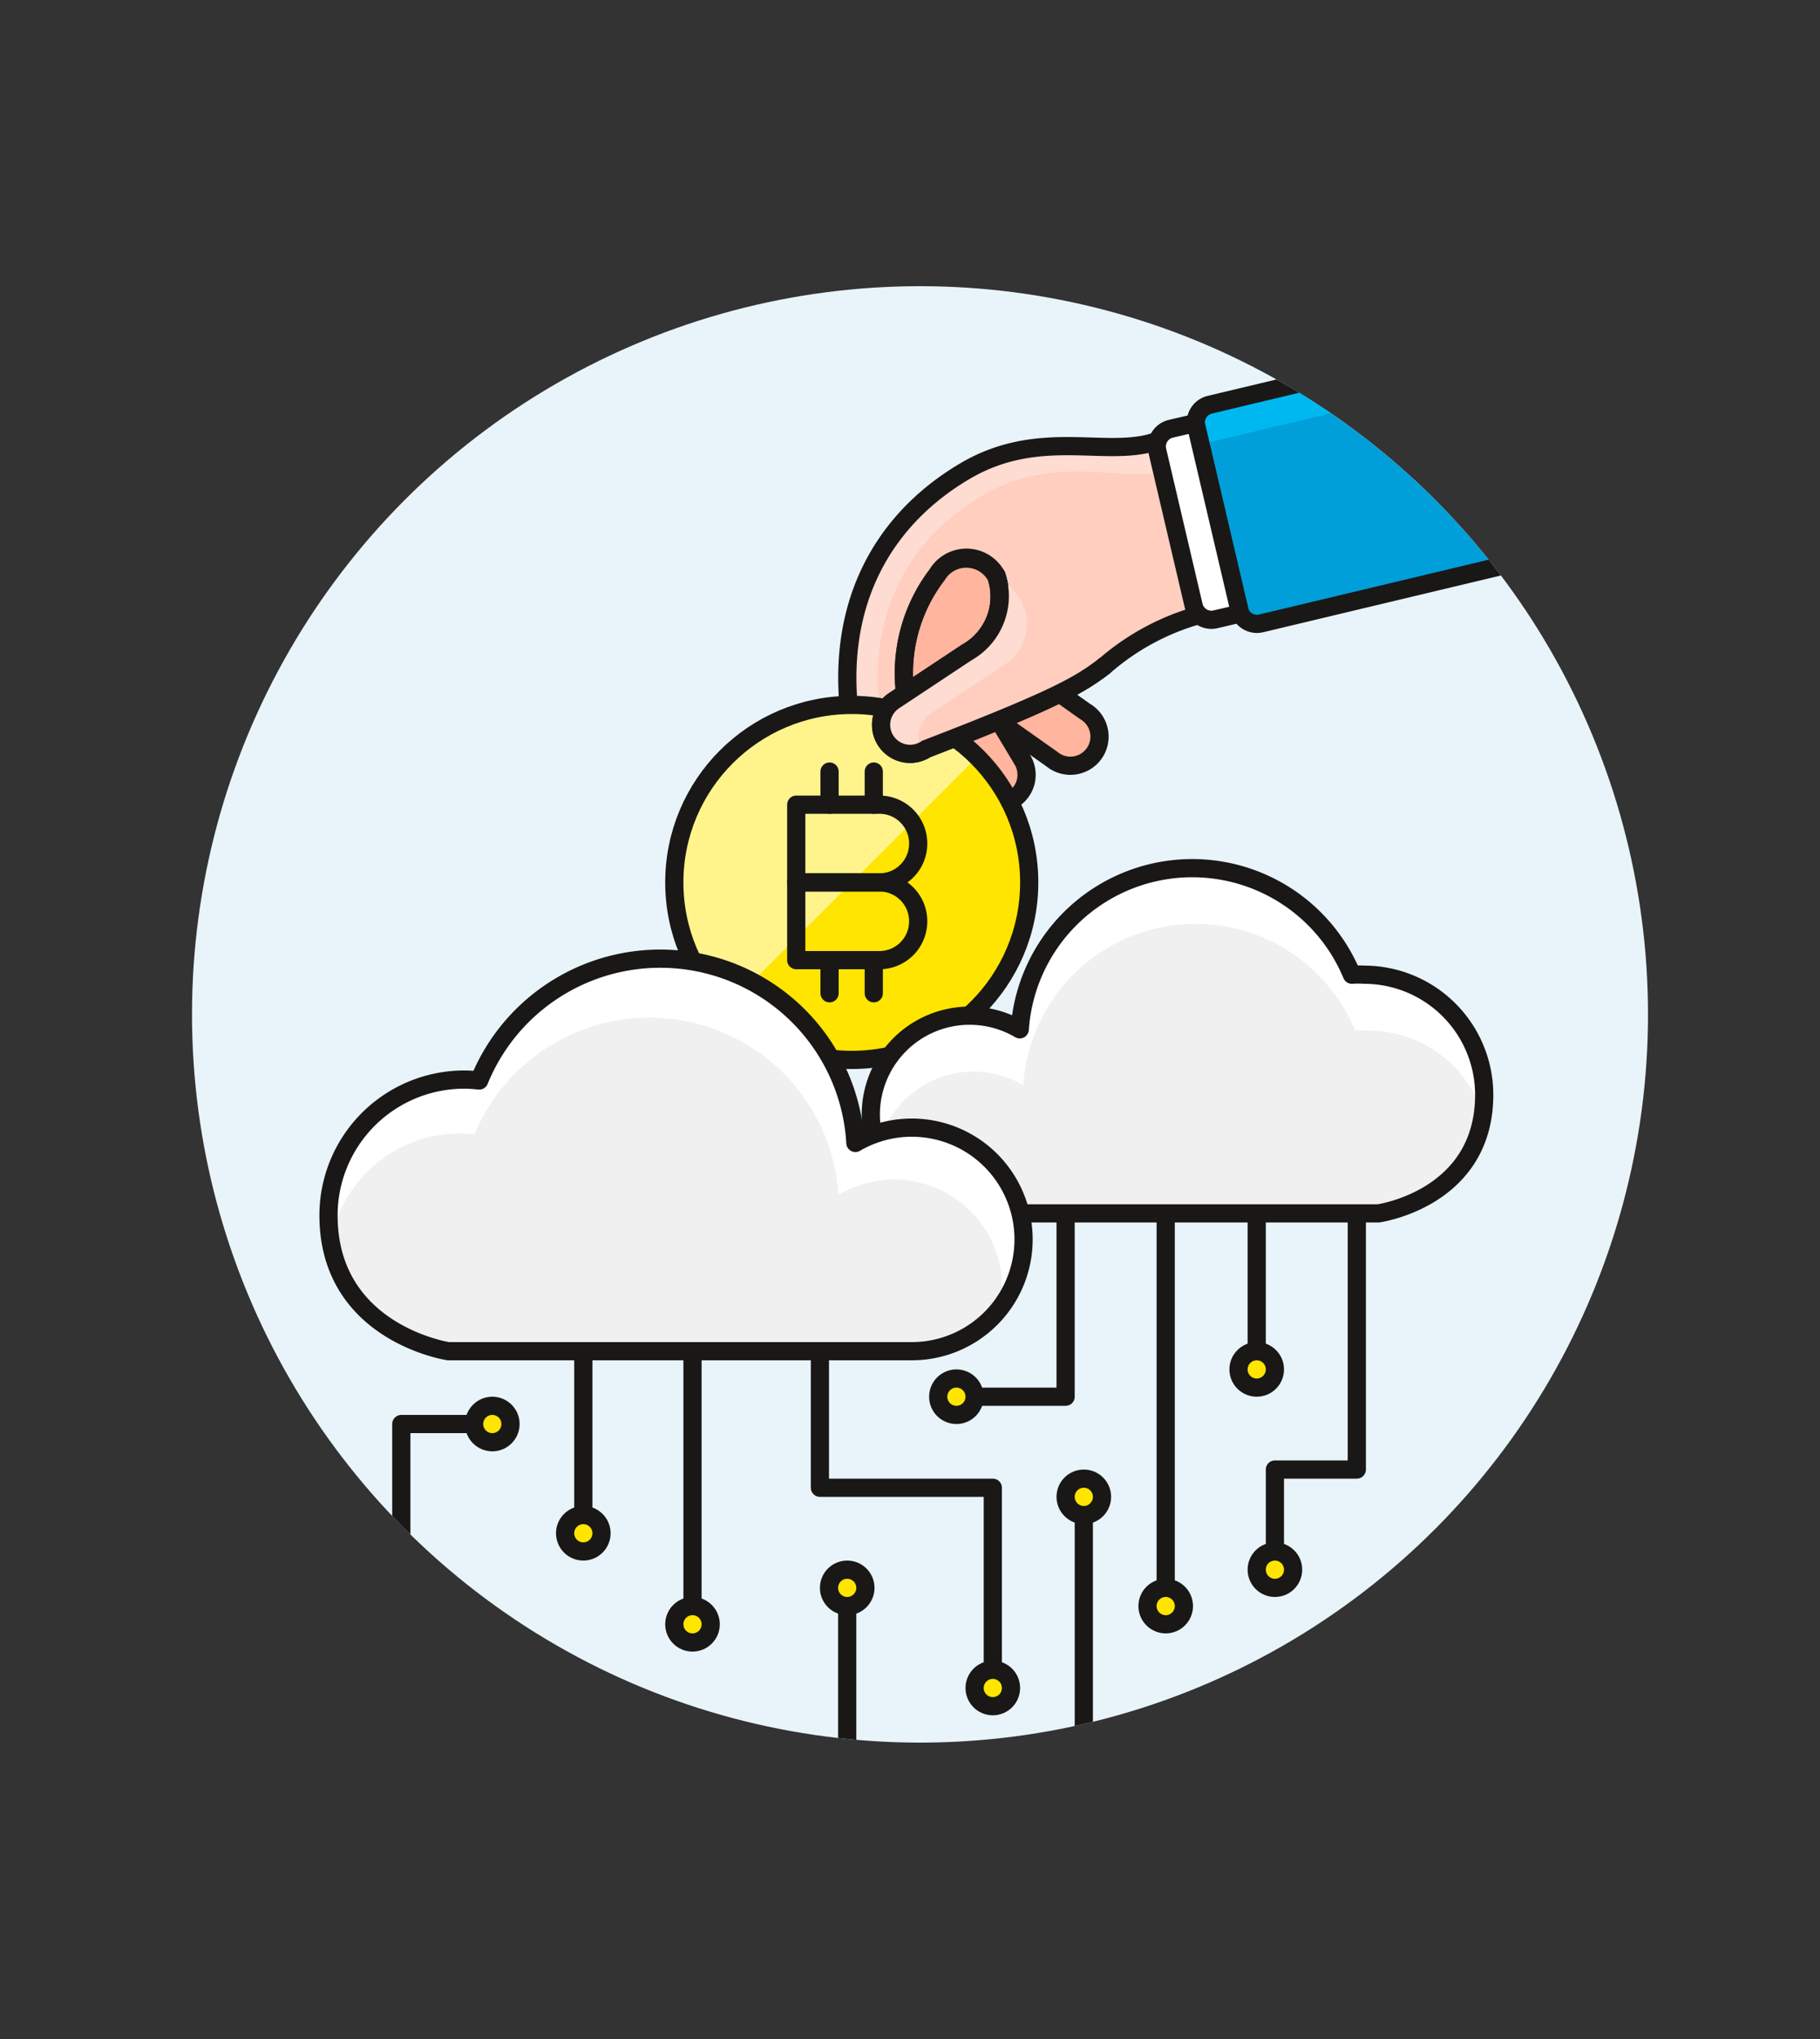 <svg id="Multicolor" xmlns="http://www.w3.org/2000/svg" xmlns:xlink="http://www.w3.org/1999/xlink" viewBox="0 0 100 112"><rect x="0" y="0" width="100" height="112" fill="#333333" stroke="none"/><defs><style>.cls-1,.cls-11,.cls-15,.cls-8{fill:none;}.cls-2{fill:#e8f4fa;}.cls-3{clip-path:url(#clip-path);}.cls-4,.cls-7{fill:#ffb59e;}.cls-11,.cls-12,.cls-15,.cls-18,.cls-4,.cls-7,.cls-8{stroke:#191816;}.cls-15,.cls-4{stroke-miterlimit:10;}.cls-5{fill:#ffcebf;}.cls-6{fill:#ffdcd1;}.cls-11,.cls-12,.cls-18,.cls-7,.cls-8{stroke-linejoin:round;}.cls-12,.cls-8{stroke-linecap:round;}.cls-9{fill:#009fd9;}.cls-10{fill:#00b8f0;}.cls-12,.cls-17{fill:#fff;}.cls-13,.cls-18{fill:#ffe500;}.cls-14{fill:#fff48c;}.cls-16{fill:#f0f0f0;}</style><clipPath id="clip-path"><circle class="cls-1" cx="50.55" cy="55.72" r="40"/></clipPath></defs><title>39- bitcoin-cloud-computing</title><g id="Background"><g id="New_Symbol_1-7" data-name="New Symbol 1"><circle class="cls-2" cx="50.55" cy="55.72" r="40"/></g></g><g id="Scene"><g class="cls-3"><path class="cls-4" d="M53.16,36.48a1.6,1.6,0,0,1,2.22-.4l4.24,3a1.6,1.6,0,1,1-1.82,2.62l-4.24-3A1.59,1.59,0,0,1,53.16,36.48Z"/><path class="cls-4" d="M51.87,37.61a1.6,1.6,0,0,1,2.18.58l2.14,3.57a1.59,1.59,0,0,1-2.75,1.6L51.3,39.79A1.59,1.59,0,0,1,51.87,37.61Z"/><path class="cls-5" d="M60.68,36.59A13.37,13.37,0,0,1,66,33.75L68,33.13,65.75,23.5l-2,.66C61,25.28,57.22,23.39,53,25.89c-5.33,3.15-8.32,9.28-5.14,18.26a1.59,1.59,0,1,0,3-1c-.21-.59-.38-1.17-.54-1.73a21.92,21.92,0,0,1-.59-3.29,8.91,8.91,0,0,1,1.76-6.54,1.87,1.87,0,0,1,3.25.08,3.55,3.55,0,0,1-1.63,4.22l-3.38,2.24h0a21.92,21.92,0,0,0,.59,3.29h0a1.56,1.56,0,0,0,.57-.23C58.2,38.33,59.37,37.58,60.68,36.59Z"/><path class="cls-6" d="M49.7,44.38c-3.38-8.67-.6-14.44,4.54-17.31,3.78-2.1,7.3-.61,9.95-1.17l2-.38-.47-2-2,.66C61,25.28,57.22,23.39,53,25.89c-5.33,3.15-8.32,9.28-5.14,18.26a1.6,1.6,0,0,0,2,1l.25-.11A1.7,1.7,0,0,1,49.7,44.38Z"/><path class="cls-7" d="M54.75,31.62a3.55,3.55,0,0,1-1.63,4.22l-3.38,2.24a8.91,8.91,0,0,1,1.76-6.54A1.87,1.87,0,0,1,54.75,31.62Z"/><path class="cls-8" d="M60.68,36.59A13.37,13.37,0,0,1,66,33.75L68,33.13,65.75,23.5l-2,.66C61,25.28,57.22,23.39,53,25.89c-5.33,3.15-8.32,9.28-5.14,18.26a1.59,1.59,0,1,0,3-1c-.21-.59-.38-1.17-.54-1.73a21.92,21.92,0,0,1-.59-3.29,8.91,8.91,0,0,1,1.76-6.54,1.87,1.87,0,0,1,3.25.08,3.55,3.55,0,0,1-1.63,4.22l-3.38,2.24h0a21.92,21.92,0,0,0,.59,3.29h0a1.56,1.56,0,0,0,.57-.23C58.2,38.33,59.37,37.58,60.68,36.59Z"/><path class="cls-9" d="M69.3,34.24l13.82-3.3a1,1,0,0,0,.75-1.2L81.51,19.67a1,1,0,0,0-1.2-.74l-13.83,3.3a1,1,0,0,0-.75,1.2L68.09,33.5A1,1,0,0,0,69.3,34.24Z"/><path class="cls-10" d="M65.69,23.23a.78.78,0,0,1,.59-.95l14.23-3.4a.8.8,0,0,1,.95.6l.28,1.16L66,24.4Z"/><path class="cls-11" d="M69.3,34.24l13.82-3.3a1,1,0,0,0,.75-1.2L81.51,19.67a1,1,0,0,0-1.2-.74l-13.83,3.3a1,1,0,0,0-.75,1.2L68.09,33.5A1,1,0,0,0,69.3,34.24Z"/><path class="cls-12" d="M65.56,23.36h1.39a0,0,0,0,1,0,0V34.11a0,0,0,0,1,0,0H65.56a1,1,0,0,1-1-1V24.36A1,1,0,0,1,65.56,23.36Z" transform="translate(-4.83 15.78) rotate(-13.2)"/><circle class="cls-13" cx="46.8" cy="48.47" r="9.75"/><path class="cls-14" d="M46.8,38.72a9.75,9.75,0,0,0-6.9,16.64L53.69,41.58A9.69,9.69,0,0,0,46.8,38.72Z"/><circle class="cls-15" cx="46.8" cy="48.47" r="9.75"/><path class="cls-8" d="M50.45,46.34a2.13,2.13,0,0,1-2.13,2.13H43.75V44.2h4.57A2.13,2.13,0,0,1,50.45,46.34Z"/><path class="cls-8" d="M50.45,50.6a2.13,2.13,0,0,1-2.13,2.14H43.75V48.47h4.57A2.13,2.13,0,0,1,50.45,50.6Z"/><line class="cls-8" x1="45.58" y1="42.38" x2="45.58" y2="44.2"/><line class="cls-8" x1="48.01" y1="42.38" x2="48.01" y2="44.2"/><line class="cls-8" x1="45.58" y1="52.74" x2="45.58" y2="54.56"/><line class="cls-8" x1="48.01" y1="52.74" x2="48.01" y2="54.56"/><path class="cls-5" d="M54.75,31.62a3.55,3.55,0,0,1-1.63,4.22l-4,2.65a1.59,1.59,0,1,0,1.77,2.65c7.3-2.81,8.47-3.56,9.78-4.55"/><path class="cls-6" d="M51.17,39.17l4-2.65a2.69,2.69,0,0,0,1.24-2.08,2.66,2.66,0,0,0-.95-2.23l-.7-.59a3.55,3.55,0,0,1-1.63,4.22l-4,2.65a1.59,1.59,0,0,0,1.54,2.77A1.57,1.57,0,0,1,51.17,39.17Z"/><path class="cls-8" d="M54.75,31.62a3.55,3.55,0,0,1-1.63,4.22l-4,2.65a1.59,1.59,0,1,0,1.77,2.65c7.3-2.81,8.47-3.56,9.78-4.55"/><path class="cls-5" d="M54.75,31.62a3.55,3.55,0,0,1-1.63,4.22l-4,2.65a1.59,1.59,0,1,0,1.77,2.65c7.3-2.81,8.47-3.56,9.78-4.55"/><path class="cls-6" d="M51.17,39.17l4-2.65a2.69,2.69,0,0,0,1.24-2.08,2.66,2.66,0,0,0-.95-2.23l-.7-.59a3.55,3.55,0,0,1-1.63,4.22l-4,2.65a1.59,1.59,0,0,0,1.54,2.77A1.57,1.57,0,0,1,51.17,39.17Z"/><path class="cls-8" d="M54.75,31.62a3.55,3.55,0,0,1-1.63,4.22l-4,2.65a1.59,1.59,0,1,0,1.77,2.65c7.3-2.81,8.47-3.56,9.78-4.55"/><path class="cls-16" d="M81.55,60.13A6.6,6.6,0,0,0,75,53.54a5.79,5.79,0,0,0-.72,0,9.5,9.5,0,0,0-18.25,3,5.43,5.43,0,1,0-2.74,10.11H75.73S81.55,65.85,81.55,60.13Z"/><path class="cls-17" d="M53.47,58.86a5.44,5.44,0,0,1,2.75.75,9.49,9.49,0,0,1,18.24-3,5.85,5.85,0,0,1,.73,0,6.6,6.6,0,0,1,6.29,4.61,8.17,8.17,0,0,0,.07-1A6.6,6.6,0,0,0,75,53.54a5.79,5.79,0,0,0-.72,0,9.5,9.5,0,0,0-18.25,3,5.42,5.42,0,0,0-7.82,6.58A5.43,5.43,0,0,1,53.47,58.86Z"/><path class="cls-11" d="M81.55,60.13A6.6,6.6,0,0,0,75,53.54a5.79,5.79,0,0,0-.72,0,9.5,9.5,0,0,0-18.25,3,5.43,5.43,0,1,0-2.74,10.11H75.73S81.55,65.85,81.55,60.13Z"/><path class="cls-16" d="M18.05,66.76A7.46,7.46,0,0,1,25.5,59.3a7.55,7.55,0,0,1,.83.05A10.74,10.74,0,0,1,47,62.78a6.14,6.14,0,1,1,3.11,11.44H24.63S18.05,73.23,18.05,66.76Z"/><path class="cls-17" d="M25.28,62.26a7,7,0,0,1,.79.05,10.41,10.41,0,0,1,20,3.33,5.94,5.94,0,0,1,9,5.13,6,6,0,0,1-.1,1,6.14,6.14,0,0,0-8-9,10.74,10.74,0,0,0-20.64-3.43,7.55,7.55,0,0,0-.83-.05,7.46,7.46,0,0,0-7.45,7.46,8.82,8.82,0,0,0,.12,1.41A7.23,7.23,0,0,1,25.28,62.26Z"/><path class="cls-11" d="M18.05,66.76A7.46,7.46,0,0,1,25.5,59.3a7.55,7.55,0,0,1,.83.05A10.74,10.74,0,0,1,47,62.78a6.14,6.14,0,1,1,3.11,11.44H24.63S18.05,73.23,18.05,66.76Z"/><line class="cls-11" x1="38.05" y1="74.22" x2="38.05" y2="88.22"/><polyline class="cls-11" points="45.05 74.22 45.05 81.72 54.55 81.72 54.55 91.72"/><polyline class="cls-11" points="58.55 66.72 58.55 76.72 53.55 76.72"/><line class="cls-11" x1="64.05" y1="66.72" x2="64.05" y2="87.22"/><polyline class="cls-11" points="74.55 66.72 74.55 80.72 70.05 80.72 70.05 85.22"/><line class="cls-11" x1="69.05" y1="66.72" x2="69.05" y2="74.22"/><line class="cls-11" x1="32.05" y1="74.22" x2="32.05" y2="83.22"/><circle class="cls-18" cx="38.05" cy="89.22" r="1"/><circle class="cls-18" cx="32.05" cy="84.22" r="1"/><circle class="cls-18" cx="54.55" cy="92.72" r="1"/><circle class="cls-18" cx="52.55" cy="76.72" r="1"/><circle class="cls-18" cx="46.55" cy="87.22" r="1"/><circle class="cls-18" cx="64.05" cy="88.22" r="1"/><circle class="cls-18" cx="69.05" cy="75.22" r="1"/><circle class="cls-18" cx="70.05" cy="86.22" r="1"/><line class="cls-11" x1="46.55" y1="88.22" x2="46.55" y2="96.72"/><circle class="cls-18" cx="27.05" cy="78.22" r="1"/><polyline class="cls-11" points="26.05 78.22 22.05 78.22 22.05 85.22"/><circle class="cls-18" cx="59.55" cy="82.22" r="1"/><line class="cls-11" x1="59.55" y1="83.22" x2="59.55" y2="95.22"/></g></g></svg>